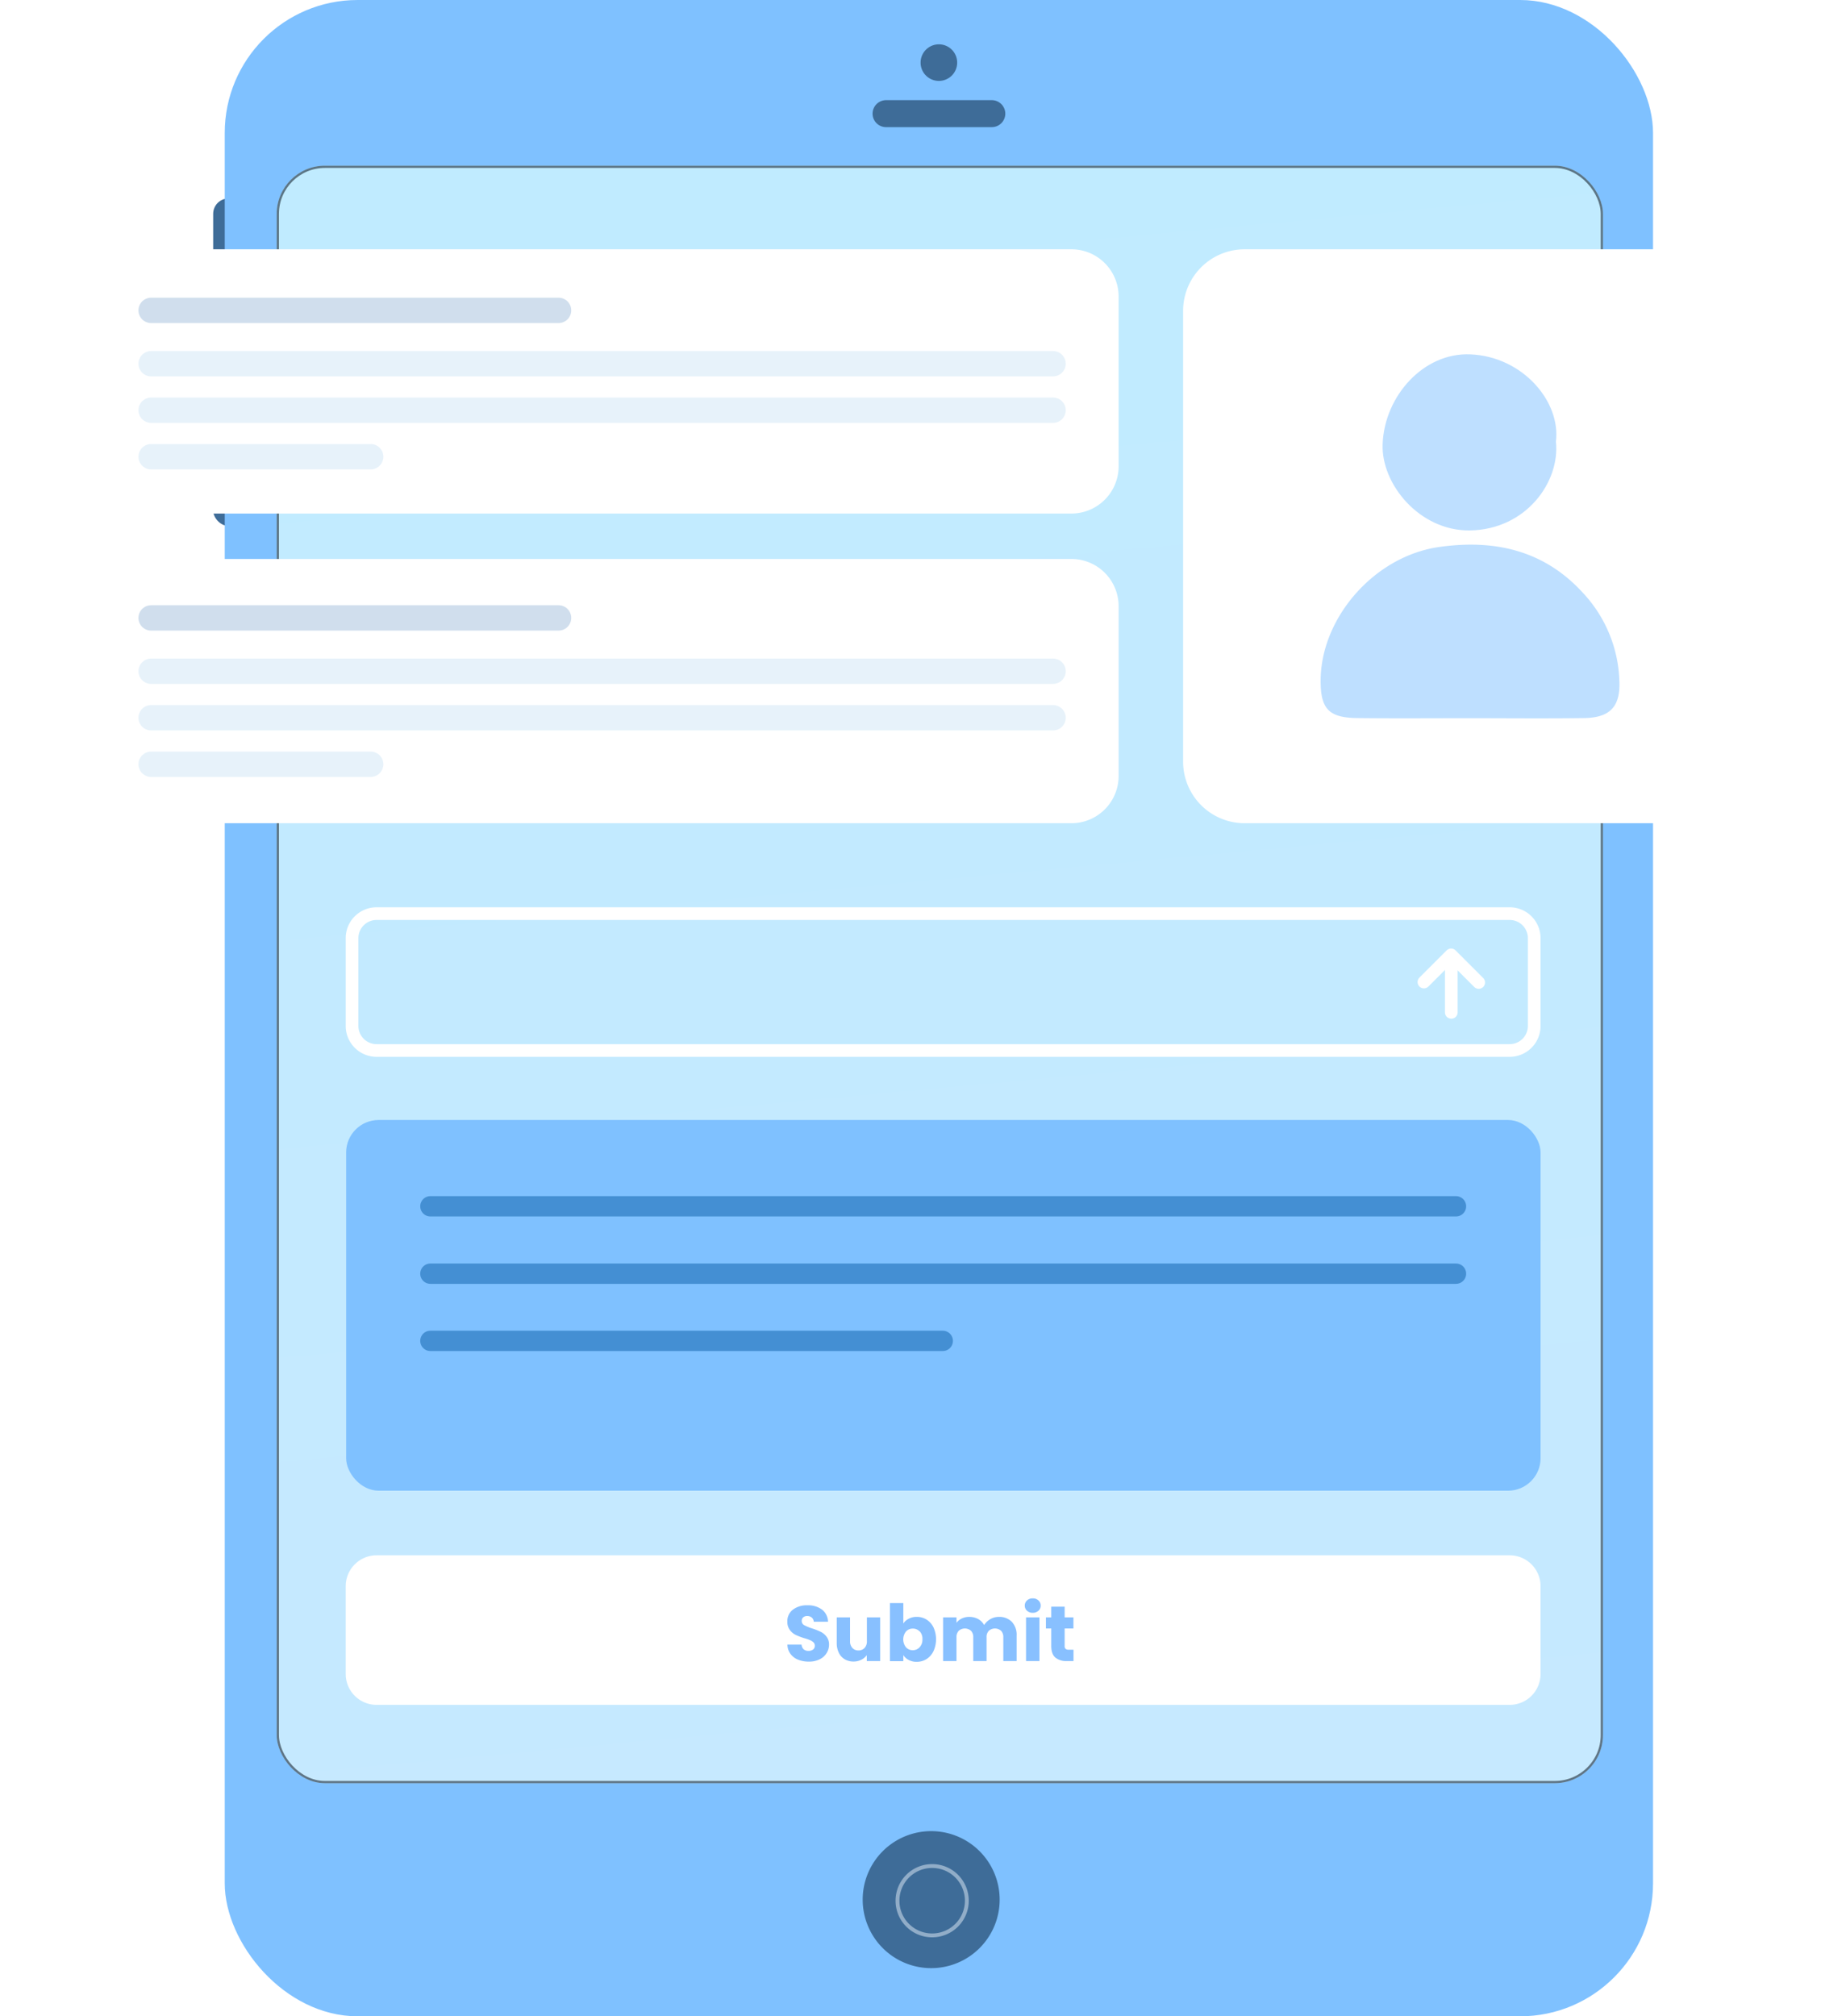 <svg xmlns="http://www.w3.org/2000/svg" xmlns:xlink="http://www.w3.org/1999/xlink" viewBox="0 0 717.9 794.69"><defs><style>.cls-1,.cls-10,.cls-17,.cls-2,.cls-21,.cls-22,.cls-23,.cls-24,.cls-7{fill:none;}.cls-15,.cls-2{clip-path:url(#clip-path);}.cls-3{isolation:isolate;}.cls-4,.cls-6{fill:#3e6c98;}.cls-19,.cls-5{fill:#7fc1ff;}.cls-12,.cls-23,.cls-6{fill-rule:evenodd;}.cls-7{stroke:#91adc8;stroke-width:1.52px;}.cls-8{opacity:0.77;}.cls-9{fill:url(#linear-gradient);}.cls-10{stroke:#040404;stroke-opacity:0.62;stroke-width:0.88px;}.cls-11,.cls-16,.cls-18{mix-blend-mode:multiply;}.cls-11{opacity:0.4;}.cls-12,.cls-14{fill:#fff;}.cls-13{fill:#88c0ff;}.cls-16{opacity:0.6;}.cls-17{stroke:#448fd3;stroke-width:8.01px;}.cls-17,.cls-21,.cls-22,.cls-23,.cls-24{stroke-linecap:round;}.cls-18{opacity:0.2;}.cls-19,.cls-20{opacity:0.5;}.cls-21{stroke:#a1bedb;}.cls-21,.cls-22,.cls-23,.cls-24{stroke-linejoin:round;}.cls-21,.cls-22{stroke-width:10px;}.cls-22{stroke:#d0e6f6;}.cls-23,.cls-24{stroke:#fff;stroke-width:5px;}</style><clipPath id="clip-path"><rect class="cls-1" x="136.46" y="441.43" width="470.88" height="146.1" rx="12.8"/></clipPath><linearGradient id="linear-gradient" x1="340.7" y1="-664.49" x2="431.16" y2="-1642.41" gradientTransform="matrix(1, 0, 0, -1, 0, -602.76)" gradientUnits="userSpaceOnUse"><stop offset="0" stop-color="#d3f7ff"/><stop offset="1" stop-color="#dff4ff"/></linearGradient></defs><g class="cls-3"><g id="Layer_2" data-name="Layer 2"><g id="_6" data-name="6"><path class="cls-4" d="M655.47,174.65h0a6.07,6.07,0,0,1,6.07,6.07v85.82a6.07,6.07,0,0,1-6.07,6.07h0a6.07,6.07,0,0,1-6.07-6.07V180.72A6.07,6.07,0,0,1,655.47,174.65Z"/><rect class="cls-4" x="84.04" y="150.35" width="12.15" height="56.95" rx="6.07"/><rect class="cls-4" x="84.04" y="78.21" width="12.15" height="56.95" rx="6.07"/><rect class="cls-5" x="88.6" width="563.08" height="794.69" rx="52.4"/><path class="cls-6" d="M370.14,31.89a7.21,7.21,0,1,0-7.21-7.21A7.21,7.21,0,0,0,370.14,31.89Z"/><path class="cls-4" d="M349.26,39.48H391a5.32,5.32,0,0,1,5.32,5.32h0A5.32,5.32,0,0,1,391,50.11H349.26A5.31,5.31,0,0,1,344,44.8h0A5.32,5.32,0,0,1,349.26,39.48Z"/><path class="cls-6" d="M367.1,775.71a27,27,0,1,0-27-27A27,27,0,0,0,367.1,775.71Z"/><path class="cls-7" d="M367.48,762.8a13.67,13.67,0,1,0-13.66-13.67A13.65,13.65,0,0,0,367.48,762.8Z"/><g class="cls-8"><rect class="cls-9" x="109.09" y="65.31" width="522.85" height="637.5" rx="18.99"/><rect class="cls-10" x="109.53" y="65.75" width="521.97" height="636.62" rx="18.55"/></g><image class="cls-11" width="488" height="183" transform="translate(0 66.72)" /><path class="cls-12" d="M31.61,116.88A18.63,18.63,0,0,1,50.23,98.25H422.35A18.63,18.63,0,0,1,441,116.88v66.9a18.63,18.63,0,0,1-18.62,18.63H50.23a18.63,18.63,0,0,1-18.62-18.63Z"/><image class="cls-11" width="488" height="183" transform="translate(0 188.72)" /><path class="cls-12" d="M31.61,238.93a18.62,18.62,0,0,1,18.62-18.62H422.35A18.62,18.62,0,0,1,441,238.93v66.91a18.62,18.62,0,0,1-18.62,18.62H50.23a18.62,18.62,0,0,1-18.62-18.62Z"/><image class="cls-11" width="550" height="138" transform="translate(97 580.72)" /><path class="cls-12" d="M136.29,659.74v-34.6A12.17,12.17,0,0,1,148.46,613H595.17a12.17,12.17,0,0,1,12.17,12.17v34.6a12.17,12.17,0,0,1-12.17,12.17H148.46A12.17,12.17,0,0,1,136.29,659.74Z"/><path class="cls-13" d="M314.62,654.13a7,7,0,0,1-3-2.29,6.24,6.24,0,0,1-1.19-3.64H316a2.71,2.71,0,0,0,.83,1.83,2.68,2.68,0,0,0,1.86.64,2.89,2.89,0,0,0,1.85-.54,1.82,1.82,0,0,0,.68-1.5,1.77,1.77,0,0,0-.54-1.33,4.18,4.18,0,0,0-1.33-.86,18.54,18.54,0,0,0-2.24-.77,25.21,25.21,0,0,1-3.42-1.3,6.26,6.26,0,0,1-2.29-1.92,5.3,5.3,0,0,1-1-3.3,5.66,5.66,0,0,1,2.2-4.74,9,9,0,0,1,5.71-1.71,9.13,9.13,0,0,1,5.77,1.71,6.16,6.16,0,0,1,2.35,4.77H320.8a2.24,2.24,0,0,0-.78-1.65,2.72,2.72,0,0,0-1.82-.6,2.25,2.25,0,0,0-1.54.51,1.84,1.84,0,0,0-.59,1.46,1.82,1.82,0,0,0,1,1.64,16.78,16.78,0,0,0,3.09,1.27,28.8,28.8,0,0,1,3.41,1.35,6.7,6.7,0,0,1,2.27,1.89,5,5,0,0,1,1,3.18,6.2,6.2,0,0,1-1,3.36,6.51,6.51,0,0,1-2.73,2.41,9.29,9.29,0,0,1-4.23.9A11.27,11.27,0,0,1,314.62,654.13Z"/><path class="cls-13" d="M347,637.45v17.23h-5.28v-2.35a5.72,5.72,0,0,1-2.18,1.84,6.67,6.67,0,0,1-3,.7,6.88,6.88,0,0,1-3.49-.88,5.91,5.91,0,0,1-2.34-2.55,8.61,8.61,0,0,1-.84-3.92V637.45h5.25v9.36a3.74,3.74,0,0,0,.9,2.68,3.12,3.12,0,0,0,2.4,1,3.16,3.16,0,0,0,2.44-1,3.74,3.74,0,0,0,.9-2.68v-9.36Z"/><path class="cls-13" d="M358.25,638a6.55,6.55,0,0,1,3.18-.74,7.16,7.16,0,0,1,3.86,1.08,7.53,7.53,0,0,1,2.73,3.08,11.4,11.4,0,0,1,0,9.34,7.58,7.58,0,0,1-2.73,3.12,7.09,7.09,0,0,1-3.86,1.1,6.55,6.55,0,0,1-3.18-.73,5.46,5.46,0,0,1-2.13-1.93v2.41h-5.28V631.83h5.28v8.06A5.36,5.36,0,0,1,358.25,638Zm4.3,5a3.61,3.61,0,0,0-2.7-1.12,3.56,3.56,0,0,0-2.67,1.14,5,5,0,0,0,0,6.24,3.56,3.56,0,0,0,2.67,1.14,3.6,3.6,0,0,0,2.69-1.16,4.34,4.34,0,0,0,1.11-3.13A4.28,4.28,0,0,0,362.55,642.93Z"/><path class="cls-13" d="M398.89,639.21a7.4,7.4,0,0,1,1.9,5.41v10.06h-5.25v-9.35a3.54,3.54,0,0,0-.88-2.58,3.67,3.67,0,0,0-4.84,0,3.54,3.54,0,0,0-.88,2.58v9.35h-5.25v-9.35a3.58,3.58,0,0,0-.88-2.58,3.69,3.69,0,0,0-4.85,0,3.54,3.54,0,0,0-.88,2.58v9.35H371.8V637.45h5.28v2.16a5.55,5.55,0,0,1,2.1-1.71,6.6,6.6,0,0,1,2.93-.63,7.22,7.22,0,0,1,3.48.83,6.08,6.08,0,0,1,2.39,2.38,7,7,0,0,1,2.44-2.32,6.65,6.65,0,0,1,3.36-.89A6.83,6.83,0,0,1,398.89,639.21Z"/><path class="cls-13" d="M404.88,634.84a2.67,2.67,0,0,1-.88-2,2.7,2.7,0,0,1,.88-2.05,3.2,3.2,0,0,1,2.27-.82,3.14,3.14,0,0,1,2.24.82,2.66,2.66,0,0,1,.88,2.05,2.63,2.63,0,0,1-.88,2,3.14,3.14,0,0,1-2.24.82A3.2,3.2,0,0,1,404.88,634.84Zm4.9,2.61v17.23H404.5V637.45Z"/><path class="cls-13" d="M423.21,650.2v4.48h-2.69a6.62,6.62,0,0,1-4.48-1.4q-1.6-1.41-1.6-4.59v-6.85h-2.1v-4.39h2.1v-4.2h5.28v4.2h3.46v4.39h-3.46v6.91a1.41,1.41,0,0,0,.37,1.11,1.77,1.77,0,0,0,1.23.34Z"/><image class="cls-11" width="550" height="138" transform="translate(97 325.72)" /><path class="cls-14" d="M595.17,362.59a7.18,7.18,0,0,1,7.17,7.17v34.6a7.18,7.18,0,0,1-7.17,7.17H148.46a7.18,7.18,0,0,1-7.17-7.17v-34.6a7.18,7.18,0,0,1,7.17-7.17H595.17m0-5H148.46a12.17,12.17,0,0,0-12.17,12.17v34.6a12.17,12.17,0,0,0,12.17,12.17H595.17a12.17,12.17,0,0,0,12.17-12.17v-34.6a12.17,12.17,0,0,0-12.17-12.17Z"/><g class="cls-15"><rect class="cls-5" x="136.46" y="439.75" width="470.88" height="147.79"/><image class="cls-16" width="594" height="271" transform="translate(77.88 383.6)" /><path class="cls-5" d="M594.54,441.43a12.8,12.8,0,0,1,12.8,12.8V574.74a12.8,12.8,0,0,1-12.8,12.8H149.26a12.8,12.8,0,0,1-12.8-12.8V454.23a12.8,12.8,0,0,1,12.8-12.8H594.54m0-45.5H149.26A58.37,58.37,0,0,0,91,454.23V574.74A58.37,58.37,0,0,0,149.26,633H594.54a58.36,58.36,0,0,0,58.3-58.3V454.23a58.36,58.36,0,0,0-58.3-58.3Z"/><rect class="cls-1" x="136.46" y="441.43" width="470.88" height="146.1" rx="12.8"/></g><path class="cls-17" d="M169.67,475.44H574"/><path class="cls-17" d="M169.67,502H574"/><path class="cls-17" d="M169.67,528.48h202"/><image class="cls-18" width="287" height="287" transform="translate(430.9 72.62)" /><path class="cls-12" d="M466.42,300.2V122.52a24.27,24.27,0,0,1,24.26-24.27H668.36a24.27,24.27,0,0,1,24.26,24.27V300.2a24.26,24.26,0,0,1-24.26,24.26H490.68A24.26,24.26,0,0,1,466.42,300.2Z"/><path class="cls-19" d="M578.68,283.06c-14.54,0-29.08.12-43.62-.05-11.26-.13-14.49-3.65-14.42-14.94.15-24.61,21.16-48.87,46.77-52.49,21.66-3.05,41.4,1.15,57,18.48a53.11,53.11,0,0,1,14,34.38c.43,10-3.64,14.42-13.84,14.57C609.25,283.22,594,283.06,578.68,283.06Z"/><path class="cls-19" d="M613.4,174.06c1.68,15.92-11.81,34.75-34.09,35-19.6.17-34.86-18.16-34.23-34.08.76-19.07,16.29-36.1,34.54-35.32C600.32,140.51,615.37,158.3,613.4,174.06Z"/><g class="cls-20"><line class="cls-21" x1="59.58" y1="122.33" x2="220.2" y2="122.33"/><line class="cls-22" x1="59.58" y1="143.35" x2="415.15" y2="143.35"/><line class="cls-22" x1="59.58" y1="161.68" x2="415.15" y2="161.68"/><line class="cls-22" x1="59.58" y1="180.01" x2="146.14" y2="180.01"/></g><g class="cls-20"><line class="cls-21" x1="59.58" y1="243.54" x2="220.2" y2="243.54"/><line class="cls-22" x1="59.58" y1="264.56" x2="415.15" y2="264.56"/><line class="cls-22" x1="59.58" y1="282.89" x2="415.15" y2="282.89"/><line class="cls-22" x1="59.58" y1="301.22" x2="146.14" y2="301.22"/></g><polyline class="cls-23" points="561.36 387.06 572.07 376.35 582.95 387.23"/><line class="cls-24" x1="572.15" y1="378.31" x2="572.15" y2="399.01"/></g></g></g></svg>